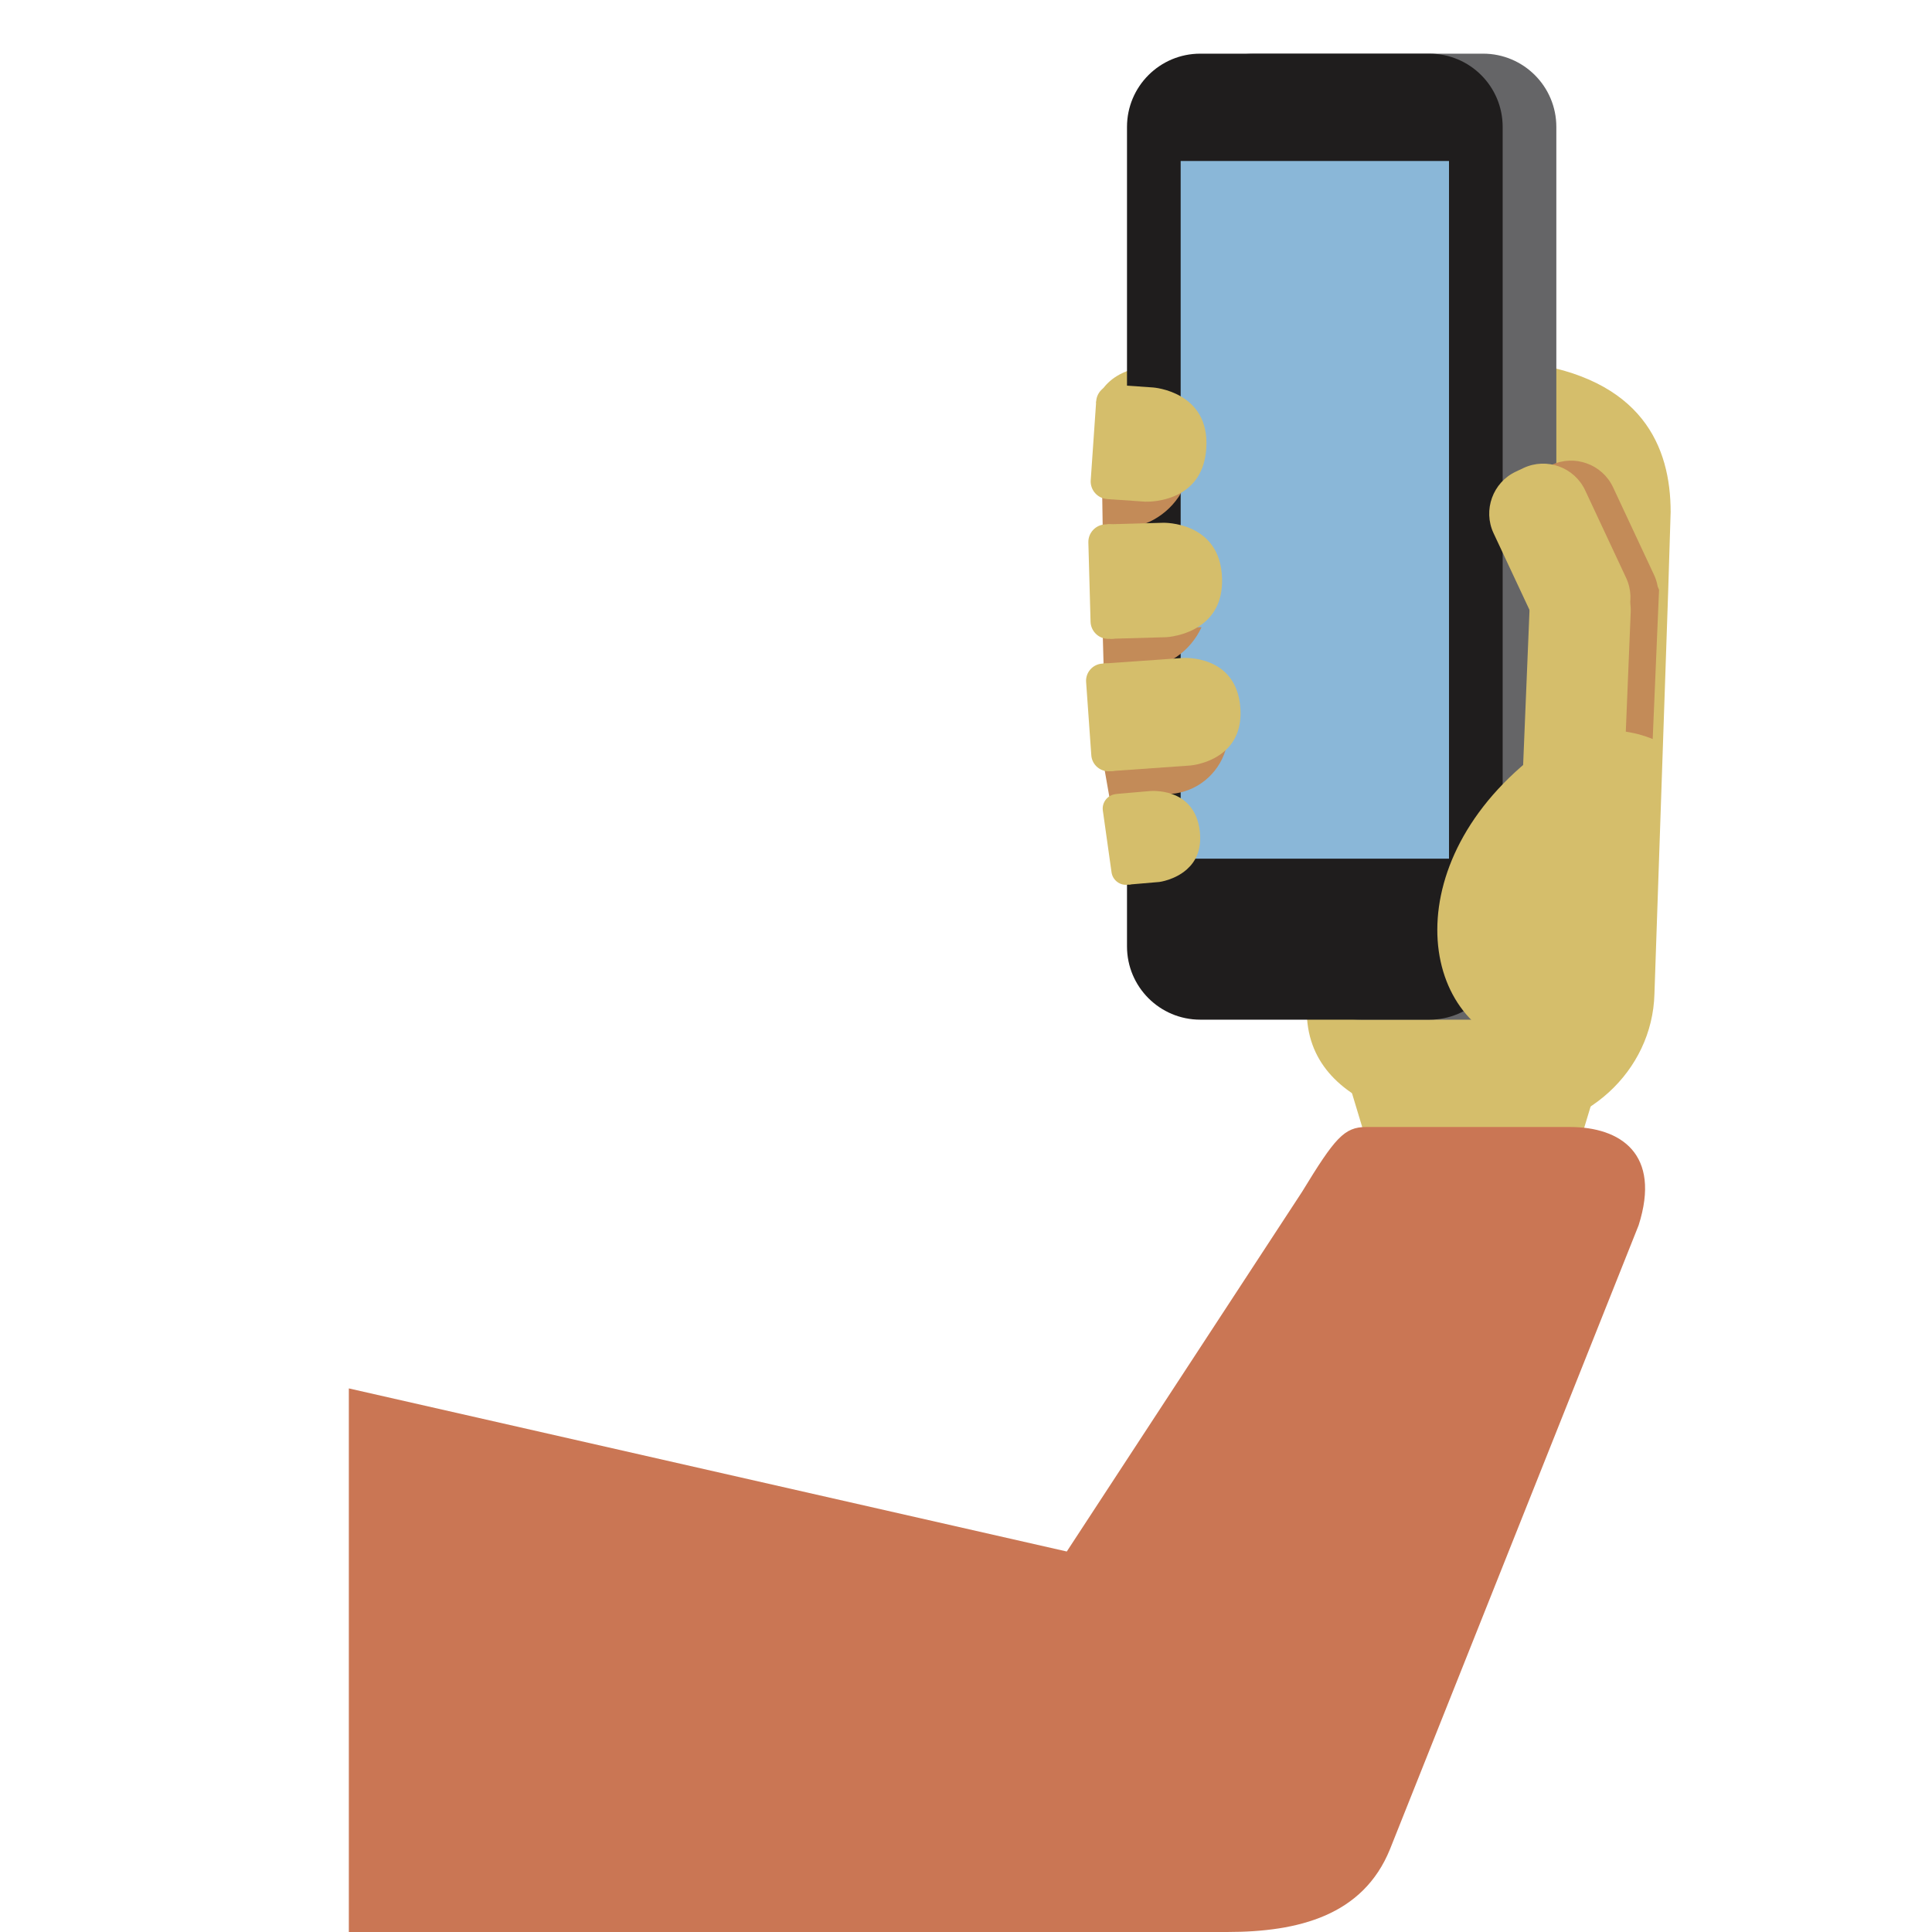 <svg viewBox="0 0 36 36" xmlns="http://www.w3.org/2000/svg"><g fill="#d5be6b"><path d="m28.384 6.753s-2.42-.003-2.697 1.999l-1.3 9.659c-.372 2.182 2.133 2.637 3.64 2.668s2.761-1.113 2.801-2.556l.104-3.046.153-4.488.045-1.449c0-1.208-.521-2.498-2.746-2.787z"/><path d="m29.25 21.906h-3.594l-.5-1.656h4.594zm-8.826-14.4s.144-.764 1.347-.68l-.332 1.051z"/></g><path d="m29 2.365c0-.754-.611-1.365-1.365-1.365h-4.27c-.754 0-1.365.611-1.365 1.365v15.27c0 .754 2.611 1.365 3.365 1.365h2.27c.754 0 1.365-.611 1.365-1.365z" fill="#656567"/><path d="m28 2.365c0-.754-.611-1.365-1.365-1.365h-4.27c-.754 0-1.365.611-1.365 1.365v15.27c0 .754.611 1.365 1.365 1.365h4.27c.754 0 1.365-.611 1.365-1.365z" fill="#1f1d1d"/><path d="m22 3h5v13h-5z" fill="#8ab7d8"/><g fill="#c38b58"><path d="m20.546 14.136.131.745.537-.045.599-.042c.49-.035.884-.37 1.022-.812zm0-2.391.02.73.651-.007c.525-.015.967-.334 1.172-.782zm-.01-2.65.011.717.223.031c.524.036.995-.238 1.242-.664zm9.61 1.344-.159-.007c-.474-.019-.878.353-.898.827l-.073 2.506 1.766.328.132-3.103c-.122-.309-.416-.537-.768-.551z"/><path d="m30.404 11.858-.144.067c-.43.201-.946.014-1.147-.416l-.763-1.631c-.201-.43-.014-.946.416-1.147l.144-.067c.43-.201.946-.014 1.147.416l.763 1.631c.201.43.014.946-.416 1.147z"/></g><g fill="#d5be6b"><path d="m29.326 16.167-.159-.007c-.474-.02-.846-.424-.827-.898l.162-3.936c.02-.474.424-.846.898-.827l.159.007c.474.02.846.424.827.898l-.162 3.936c-.019.475-.423.847-.898.827z"/><path d="m29.885 11.915-.144.067c-.43.201-.946.014-1.147-.416l-.764-1.631c-.201-.43-.014-.946.416-1.147l.144-.068c.43-.201.946-.014 1.147.416l.763 1.631c.202.43.015.947-.415 1.148zm.933 1.865c-.785-.332-1.639-.124-1.974.114-2.887 2.044-2.462 5.208-.448 5.645 1.63.353 2.182-.789 2.182-.789l.182-3.272zm-9.972 1.01.187 1.693.571-.049s.291-.037.513-.236c.156-.139.278-.356.24-.704-.094-.846-.94-.753-.94-.753z"/><path d="m21.049 16.481-.031.004c-.147.021-.285-.083-.306-.23l-.162-1.151c-.021-.147.083-.285.23-.306l.031-.004c.147-.021.285.083.306.23l.162 1.151c.021.147-.083.285-.23.306zm-.354-2.112 1.486-.105s.378-.029.654-.283c.172-.159.305-.405.277-.79-.071-1.002-1.073-.931-1.073-.931l-.403.029-.599.042-.483.034z"/><path d="m20.713 14.368-.037.003c-.175.012-.328-.121-.341-.296l-.097-1.368c-.012-.175.121-.328.296-.341l.037-.003c.175-.012.328.121.341.296l.097 1.368c.012.175-.121.329-.296.341zm.005-2.466-.06.002c-.18.005-.332-.138-.337-.319l-.041-1.477c-.005-.18.138-.332.319-.337l.06-.002c.18-.005.332.138.337.319l.041 1.477c.005.18-.138.332-.319.337z"/><path d="m21.735 11.873s.358-.017.653-.234c.214-.157.396-.415.383-.862-.03-1.066-1.096-1.036-1.096-1.036l-.533.015-.514.014.06 2.133zm-.396-2.525s.358.018.673-.169c.228-.135.434-.375.465-.821.074-1.064-.99-1.138-.99-1.138l-.532-.037-.148-.01-.148 2.128z"/><path d="m20.689 9.303-.06-.004c-.18-.013-.317-.17-.305-.35l.102-1.474c.013-.18.17-.317.35-.305l.06.004c.18.013.317.17.305.35l-.102 1.474c-.013.181-.17.318-.35.305z"/></g><path d="m29.25 21h-3.792c-.411 0-.583.203-1.198 1.211l-4.382 6.699-13.378-3.039v10.129h16.365c1.333 0 2.533-.307 3.035-1.542l4.633-11.626c.425-1.332-.336-1.832-1.283-1.832z" fill="#ca7654"/></svg>